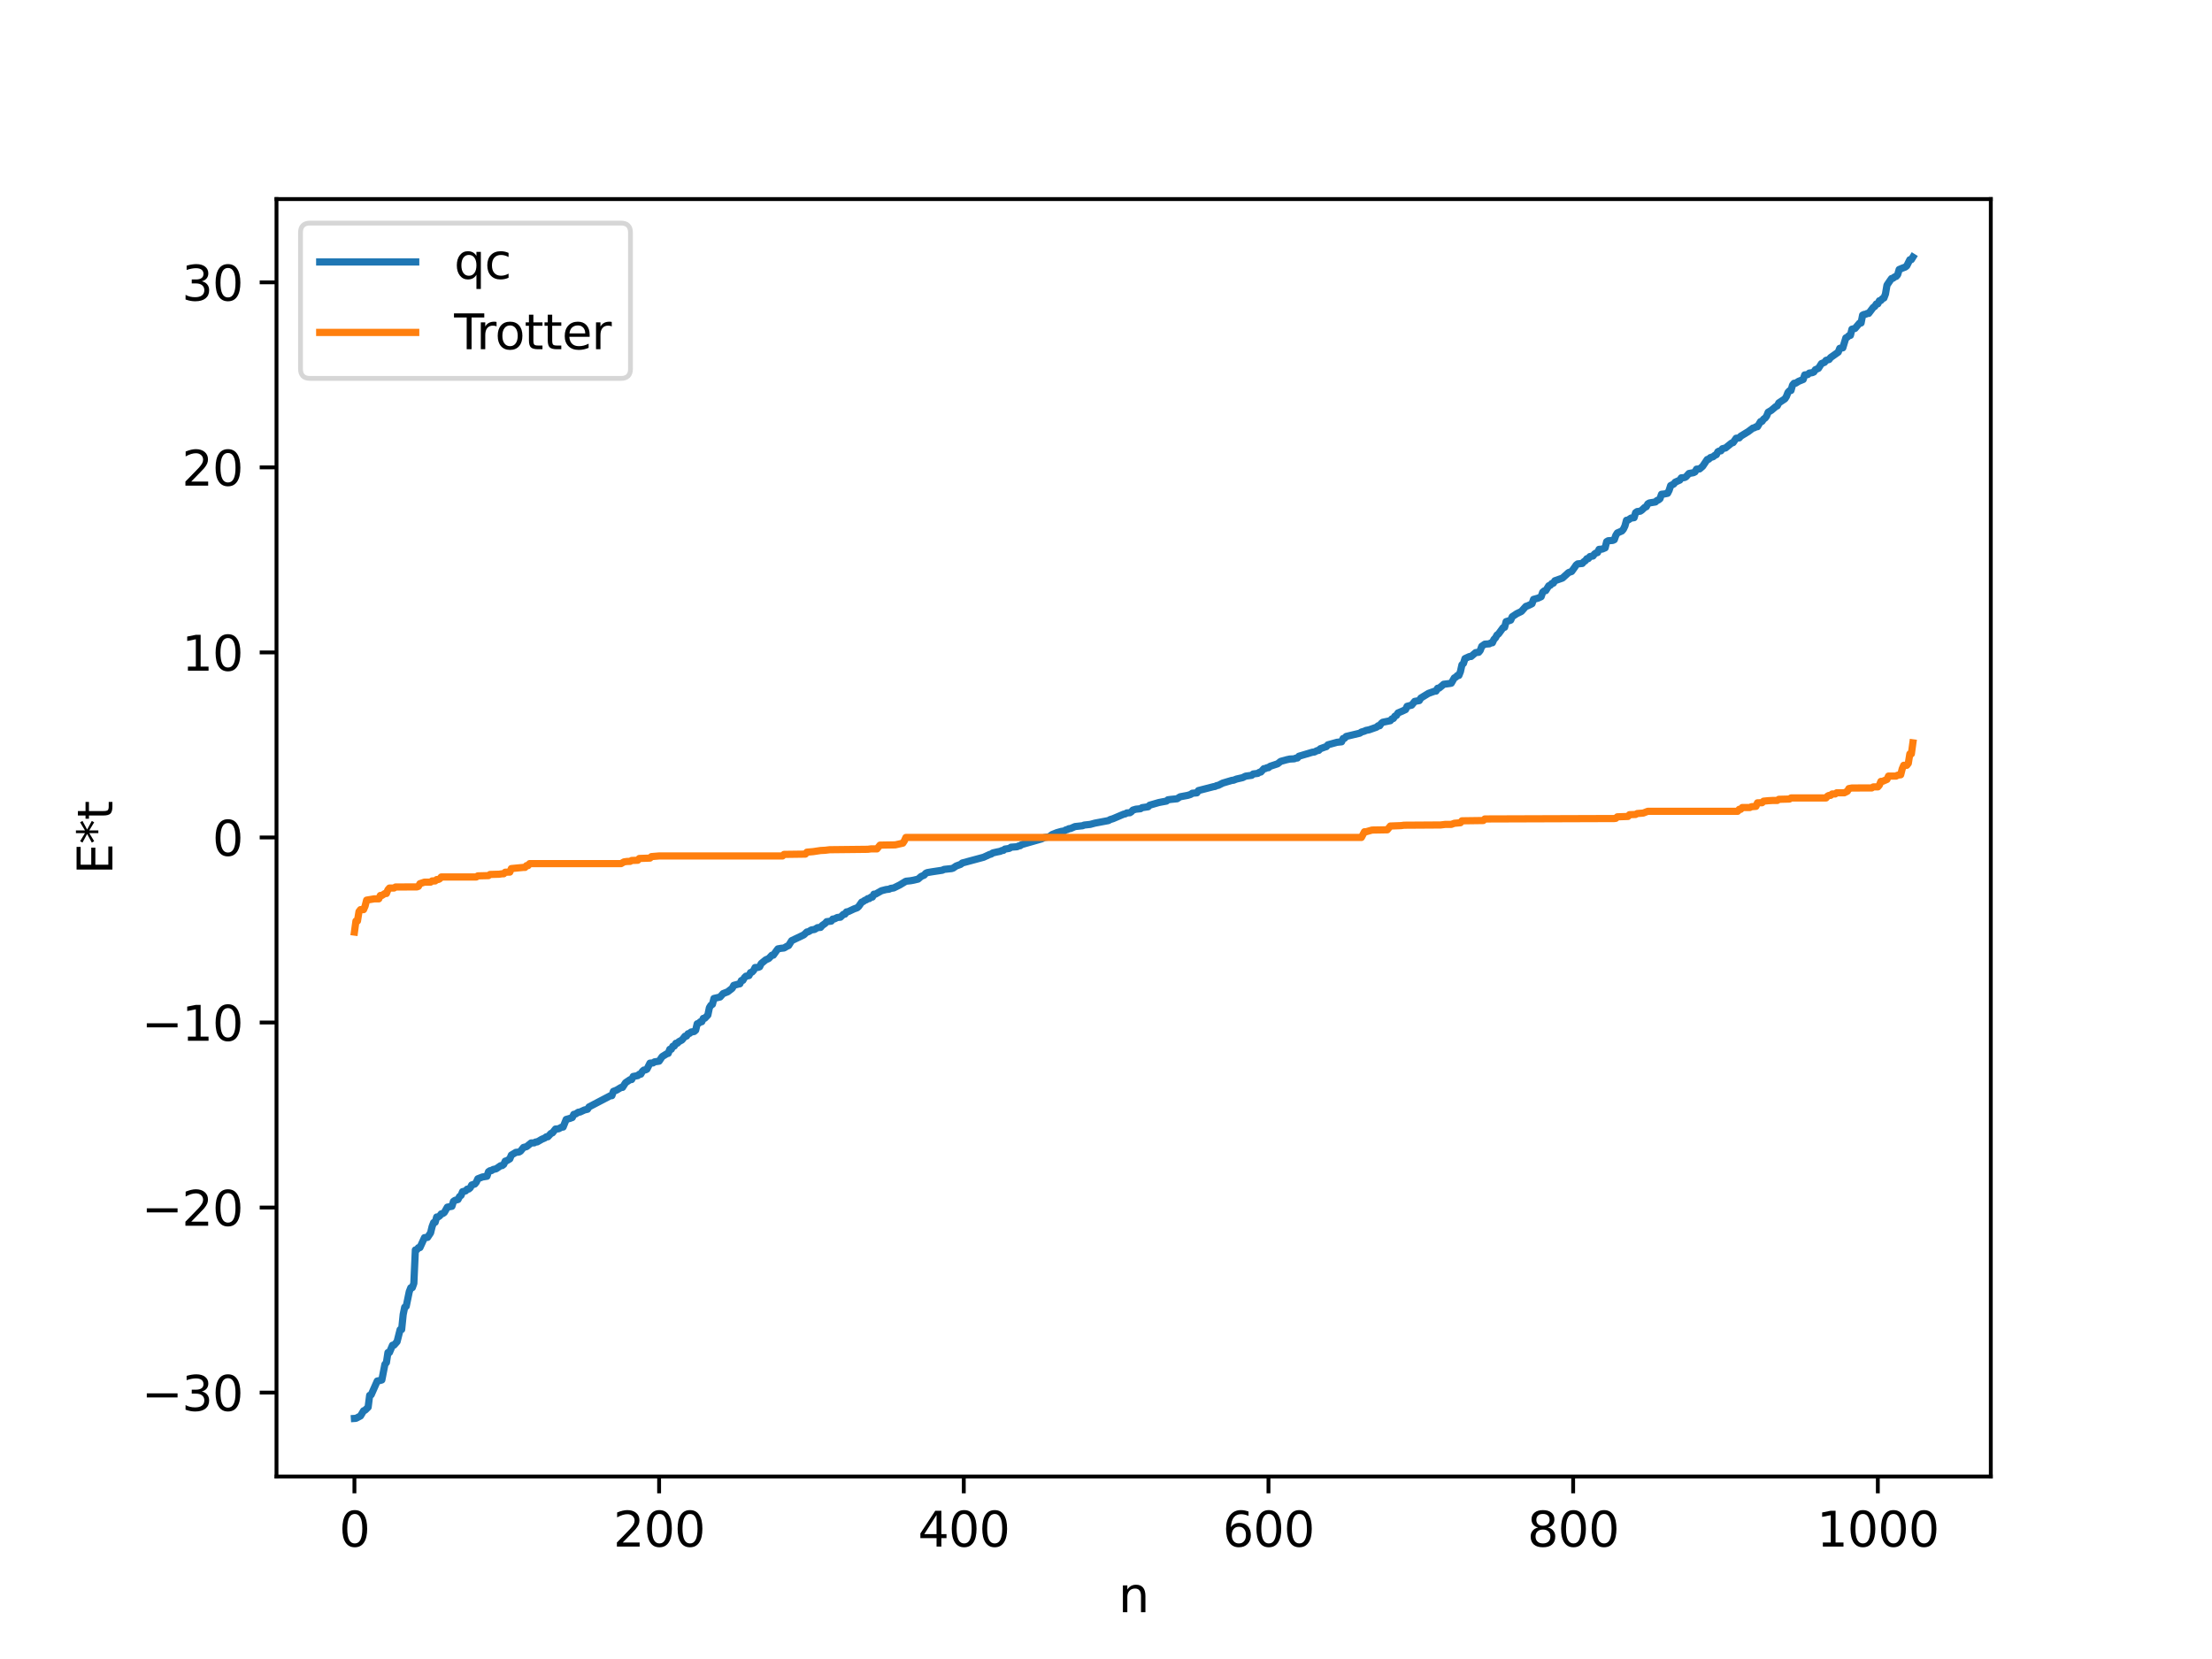 <?xml version="1.0" encoding="utf-8" standalone="no"?>
<!DOCTYPE svg PUBLIC "-//W3C//DTD SVG 1.1//EN"
  "http://www.w3.org/Graphics/SVG/1.1/DTD/svg11.dtd">
<svg xmlns:xlink="http://www.w3.org/1999/xlink" width="460.8pt" height="345.6pt" viewBox="0 0 460.8 345.6" xmlns="http://www.w3.org/2000/svg" version="1.1">
 <defs>
  <style type="text/css">*{stroke-linejoin: round; stroke-linecap: butt}</style>
 </defs>
 <g id="figure_1">
  <g id="patch_1">
   <path d="M 0 345.6 
L 460.8 345.6 
L 460.8 0 
L 0 0 
z
" style="fill: #ffffff"/>
  </g>
  <g id="axes_1">
   <g id="patch_2">
    <path d="M 57.6 307.584 
L 414.72 307.584 
L 414.72 41.472 
L 57.6 41.472 
z
" style="fill: #ffffff"/>
   </g>
   <g id="matplotlib.axis_1">
    <g id="xtick_1">
     <g id="line2d_1">
      <defs>
       <path id="m98771c356c" d="M 0 0 
L 0 3.5 
" style="stroke: #000000; stroke-width: 0.8"/>
      </defs>
      <g>
       <use xlink:href="#m98771c356c" x="73.833" y="307.584" style="stroke: #000000; stroke-width: 0.8"/>
      </g>
     </g>
     <g id="text_1">
      <!-- 0 -->
      <g transform="translate(70.651 322.182) scale(0.1 -0.1)">
       <defs>
        <path id="DejaVuSans-30" d="M 2034 4250 
Q 1547 4250 1301 3770 
Q 1056 3291 1056 2328 
Q 1056 1369 1301 889 
Q 1547 409 2034 409 
Q 2525 409 2770 889 
Q 3016 1369 3016 2328 
Q 3016 3291 2770 3770 
Q 2525 4250 2034 4250 
z
M 2034 4750 
Q 2819 4750 3233 4129 
Q 3647 3509 3647 2328 
Q 3647 1150 3233 529 
Q 2819 -91 2034 -91 
Q 1250 -91 836 529 
Q 422 1150 422 2328 
Q 422 3509 836 4129 
Q 1250 4750 2034 4750 
z
" transform="scale(0.016)"/>
       </defs>
       <use xlink:href="#DejaVuSans-30"/>
      </g>
     </g>
    </g>
    <g id="xtick_2">
     <g id="line2d_2">
      <g>
       <use xlink:href="#m98771c356c" x="137.304" y="307.584" style="stroke: #000000; stroke-width: 0.8"/>
      </g>
     </g>
     <g id="text_2">
      <!-- 200 -->
      <g transform="translate(127.76 322.182) scale(0.1 -0.1)">
       <defs>
        <path id="DejaVuSans-32" d="M 1228 531 
L 3431 531 
L 3431 0 
L 469 0 
L 469 531 
Q 828 903 1448 1529 
Q 2069 2156 2228 2338 
Q 2531 2678 2651 2914 
Q 2772 3150 2772 3378 
Q 2772 3750 2511 3984 
Q 2250 4219 1831 4219 
Q 1534 4219 1204 4116 
Q 875 4013 500 3803 
L 500 4441 
Q 881 4594 1212 4672 
Q 1544 4750 1819 4750 
Q 2544 4750 2975 4387 
Q 3406 4025 3406 3419 
Q 3406 3131 3298 2873 
Q 3191 2616 2906 2266 
Q 2828 2175 2409 1742 
Q 1991 1309 1228 531 
z
" transform="scale(0.016)"/>
       </defs>
       <use xlink:href="#DejaVuSans-32"/>
       <use xlink:href="#DejaVuSans-30" x="63.623"/>
       <use xlink:href="#DejaVuSans-30" x="127.246"/>
      </g>
     </g>
    </g>
    <g id="xtick_3">
     <g id="line2d_3">
      <g>
       <use xlink:href="#m98771c356c" x="200.775" y="307.584" style="stroke: #000000; stroke-width: 0.8"/>
      </g>
     </g>
     <g id="text_3">
      <!-- 400 -->
      <g transform="translate(191.231 322.182) scale(0.1 -0.1)">
       <defs>
        <path id="DejaVuSans-34" d="M 2419 4116 
L 825 1625 
L 2419 1625 
L 2419 4116 
z
M 2253 4666 
L 3047 4666 
L 3047 1625 
L 3713 1625 
L 3713 1100 
L 3047 1100 
L 3047 0 
L 2419 0 
L 2419 1100 
L 313 1100 
L 313 1709 
L 2253 4666 
z
" transform="scale(0.016)"/>
       </defs>
       <use xlink:href="#DejaVuSans-34"/>
       <use xlink:href="#DejaVuSans-30" x="63.623"/>
       <use xlink:href="#DejaVuSans-30" x="127.246"/>
      </g>
     </g>
    </g>
    <g id="xtick_4">
     <g id="line2d_4">
      <g>
       <use xlink:href="#m98771c356c" x="264.246" y="307.584" style="stroke: #000000; stroke-width: 0.8"/>
      </g>
     </g>
     <g id="text_4">
      <!-- 600 -->
      <g transform="translate(254.702 322.182) scale(0.1 -0.1)">
       <defs>
        <path id="DejaVuSans-36" d="M 2113 2584 
Q 1688 2584 1439 2293 
Q 1191 2003 1191 1497 
Q 1191 994 1439 701 
Q 1688 409 2113 409 
Q 2538 409 2786 701 
Q 3034 994 3034 1497 
Q 3034 2003 2786 2293 
Q 2538 2584 2113 2584 
z
M 3366 4563 
L 3366 3988 
Q 3128 4100 2886 4159 
Q 2644 4219 2406 4219 
Q 1781 4219 1451 3797 
Q 1122 3375 1075 2522 
Q 1259 2794 1537 2939 
Q 1816 3084 2150 3084 
Q 2853 3084 3261 2657 
Q 3669 2231 3669 1497 
Q 3669 778 3244 343 
Q 2819 -91 2113 -91 
Q 1303 -91 875 529 
Q 447 1150 447 2328 
Q 447 3434 972 4092 
Q 1497 4750 2381 4750 
Q 2619 4750 2861 4703 
Q 3103 4656 3366 4563 
z
" transform="scale(0.016)"/>
       </defs>
       <use xlink:href="#DejaVuSans-36"/>
       <use xlink:href="#DejaVuSans-30" x="63.623"/>
       <use xlink:href="#DejaVuSans-30" x="127.246"/>
      </g>
     </g>
    </g>
    <g id="xtick_5">
     <g id="line2d_5">
      <g>
       <use xlink:href="#m98771c356c" x="327.717" y="307.584" style="stroke: #000000; stroke-width: 0.8"/>
      </g>
     </g>
     <g id="text_5">
      <!-- 800 -->
      <g transform="translate(318.173 322.182) scale(0.1 -0.1)">
       <defs>
        <path id="DejaVuSans-38" d="M 2034 2216 
Q 1584 2216 1326 1975 
Q 1069 1734 1069 1313 
Q 1069 891 1326 650 
Q 1584 409 2034 409 
Q 2484 409 2743 651 
Q 3003 894 3003 1313 
Q 3003 1734 2745 1975 
Q 2488 2216 2034 2216 
z
M 1403 2484 
Q 997 2584 770 2862 
Q 544 3141 544 3541 
Q 544 4100 942 4425 
Q 1341 4750 2034 4750 
Q 2731 4750 3128 4425 
Q 3525 4100 3525 3541 
Q 3525 3141 3298 2862 
Q 3072 2584 2669 2484 
Q 3125 2378 3379 2068 
Q 3634 1759 3634 1313 
Q 3634 634 3220 271 
Q 2806 -91 2034 -91 
Q 1263 -91 848 271 
Q 434 634 434 1313 
Q 434 1759 690 2068 
Q 947 2378 1403 2484 
z
M 1172 3481 
Q 1172 3119 1398 2916 
Q 1625 2713 2034 2713 
Q 2441 2713 2670 2916 
Q 2900 3119 2900 3481 
Q 2900 3844 2670 4047 
Q 2441 4250 2034 4250 
Q 1625 4250 1398 4047 
Q 1172 3844 1172 3481 
z
" transform="scale(0.016)"/>
       </defs>
       <use xlink:href="#DejaVuSans-38"/>
       <use xlink:href="#DejaVuSans-30" x="63.623"/>
       <use xlink:href="#DejaVuSans-30" x="127.246"/>
      </g>
     </g>
    </g>
    <g id="xtick_6">
     <g id="line2d_6">
      <g>
       <use xlink:href="#m98771c356c" x="391.188" y="307.584" style="stroke: #000000; stroke-width: 0.8"/>
      </g>
     </g>
     <g id="text_6">
      <!-- 1000 -->
      <g transform="translate(378.463 322.182) scale(0.1 -0.1)">
       <defs>
        <path id="DejaVuSans-31" d="M 794 531 
L 1825 531 
L 1825 4091 
L 703 3866 
L 703 4441 
L 1819 4666 
L 2450 4666 
L 2450 531 
L 3481 531 
L 3481 0 
L 794 0 
L 794 531 
z
" transform="scale(0.016)"/>
       </defs>
       <use xlink:href="#DejaVuSans-31"/>
       <use xlink:href="#DejaVuSans-30" x="63.623"/>
       <use xlink:href="#DejaVuSans-30" x="127.246"/>
       <use xlink:href="#DejaVuSans-30" x="190.869"/>
      </g>
     </g>
    </g>
    <g id="text_7">
     <!-- n -->
     <g transform="translate(232.991 335.861) scale(0.1 -0.1)">
      <defs>
       <path id="DejaVuSans-6e" d="M 3513 2113 
L 3513 0 
L 2938 0 
L 2938 2094 
Q 2938 2591 2744 2837 
Q 2550 3084 2163 3084 
Q 1697 3084 1428 2787 
Q 1159 2491 1159 1978 
L 1159 0 
L 581 0 
L 581 3500 
L 1159 3500 
L 1159 2956 
Q 1366 3272 1645 3428 
Q 1925 3584 2291 3584 
Q 2894 3584 3203 3211 
Q 3513 2838 3513 2113 
z
" transform="scale(0.016)"/>
      </defs>
      <use xlink:href="#DejaVuSans-6e"/>
     </g>
    </g>
   </g>
   <g id="matplotlib.axis_2">
    <g id="ytick_1">
     <g id="line2d_7">
      <defs>
       <path id="mcbcf659c0a" d="M 0 0 
L -3.5 0 
" style="stroke: #000000; stroke-width: 0.8"/>
      </defs>
      <g>
       <use xlink:href="#mcbcf659c0a" x="57.6" y="290.097" style="stroke: #000000; stroke-width: 0.8"/>
      </g>
     </g>
     <g id="text_8">
      <!-- −30 -->
      <g transform="translate(29.495 293.896) scale(0.1 -0.1)">
       <defs>
        <path id="DejaVuSans-2212" d="M 678 2272 
L 4684 2272 
L 4684 1741 
L 678 1741 
L 678 2272 
z
" transform="scale(0.016)"/>
        <path id="DejaVuSans-33" d="M 2597 2516 
Q 3050 2419 3304 2112 
Q 3559 1806 3559 1356 
Q 3559 666 3084 287 
Q 2609 -91 1734 -91 
Q 1441 -91 1130 -33 
Q 819 25 488 141 
L 488 750 
Q 750 597 1062 519 
Q 1375 441 1716 441 
Q 2309 441 2620 675 
Q 2931 909 2931 1356 
Q 2931 1769 2642 2001 
Q 2353 2234 1838 2234 
L 1294 2234 
L 1294 2753 
L 1863 2753 
Q 2328 2753 2575 2939 
Q 2822 3125 2822 3475 
Q 2822 3834 2567 4026 
Q 2313 4219 1838 4219 
Q 1578 4219 1281 4162 
Q 984 4106 628 3988 
L 628 4550 
Q 988 4650 1302 4700 
Q 1616 4750 1894 4750 
Q 2613 4750 3031 4423 
Q 3450 4097 3450 3541 
Q 3450 3153 3228 2886 
Q 3006 2619 2597 2516 
z
" transform="scale(0.016)"/>
       </defs>
       <use xlink:href="#DejaVuSans-2212"/>
       <use xlink:href="#DejaVuSans-33" x="83.789"/>
       <use xlink:href="#DejaVuSans-30" x="147.412"/>
      </g>
     </g>
    </g>
    <g id="ytick_2">
     <g id="line2d_8">
      <g>
       <use xlink:href="#mcbcf659c0a" x="57.6" y="251.551" style="stroke: #000000; stroke-width: 0.8"/>
      </g>
     </g>
     <g id="text_9">
      <!-- −20 -->
      <g transform="translate(29.495 255.35) scale(0.1 -0.1)">
       <use xlink:href="#DejaVuSans-2212"/>
       <use xlink:href="#DejaVuSans-32" x="83.789"/>
       <use xlink:href="#DejaVuSans-30" x="147.412"/>
      </g>
     </g>
    </g>
    <g id="ytick_3">
     <g id="line2d_9">
      <g>
       <use xlink:href="#mcbcf659c0a" x="57.6" y="213.005" style="stroke: #000000; stroke-width: 0.8"/>
      </g>
     </g>
     <g id="text_10">
      <!-- −10 -->
      <g transform="translate(29.495 216.804) scale(0.1 -0.1)">
       <use xlink:href="#DejaVuSans-2212"/>
       <use xlink:href="#DejaVuSans-31" x="83.789"/>
       <use xlink:href="#DejaVuSans-30" x="147.412"/>
      </g>
     </g>
    </g>
    <g id="ytick_4">
     <g id="line2d_10">
      <g>
       <use xlink:href="#mcbcf659c0a" x="57.6" y="174.458" style="stroke: #000000; stroke-width: 0.8"/>
      </g>
     </g>
     <g id="text_11">
      <!-- 0 -->
      <g transform="translate(44.237 178.258) scale(0.1 -0.1)">
       <use xlink:href="#DejaVuSans-30"/>
      </g>
     </g>
    </g>
    <g id="ytick_5">
     <g id="line2d_11">
      <g>
       <use xlink:href="#mcbcf659c0a" x="57.6" y="135.912" style="stroke: #000000; stroke-width: 0.8"/>
      </g>
     </g>
     <g id="text_12">
      <!-- 10 -->
      <g transform="translate(37.875 139.712) scale(0.1 -0.1)">
       <use xlink:href="#DejaVuSans-31"/>
       <use xlink:href="#DejaVuSans-30" x="63.623"/>
      </g>
     </g>
    </g>
    <g id="ytick_6">
     <g id="line2d_12">
      <g>
       <use xlink:href="#mcbcf659c0a" x="57.6" y="97.366" style="stroke: #000000; stroke-width: 0.8"/>
      </g>
     </g>
     <g id="text_13">
      <!-- 20 -->
      <g transform="translate(37.875 101.166) scale(0.1 -0.1)">
       <use xlink:href="#DejaVuSans-32"/>
       <use xlink:href="#DejaVuSans-30" x="63.623"/>
      </g>
     </g>
    </g>
    <g id="ytick_7">
     <g id="line2d_13">
      <g>
       <use xlink:href="#mcbcf659c0a" x="57.6" y="58.82" style="stroke: #000000; stroke-width: 0.8"/>
      </g>
     </g>
     <g id="text_14">
      <!-- 30 -->
      <g transform="translate(37.875 62.619) scale(0.1 -0.1)">
       <use xlink:href="#DejaVuSans-33"/>
       <use xlink:href="#DejaVuSans-30" x="63.623"/>
      </g>
     </g>
    </g>
    <g id="text_15">
     <!-- E*t -->
     <g transform="translate(23.416 182.148) rotate(-90) scale(0.1 -0.1)">
      <defs>
       <path id="DejaVuSans-45" d="M 628 4666 
L 3578 4666 
L 3578 4134 
L 1259 4134 
L 1259 2753 
L 3481 2753 
L 3481 2222 
L 1259 2222 
L 1259 531 
L 3634 531 
L 3634 0 
L 628 0 
L 628 4666 
z
" transform="scale(0.016)"/>
       <path id="DejaVuSans-2a" d="M 3009 3897 
L 1888 3291 
L 3009 2681 
L 2828 2375 
L 1778 3009 
L 1778 1831 
L 1422 1831 
L 1422 3009 
L 372 2375 
L 191 2681 
L 1313 3291 
L 191 3897 
L 372 4206 
L 1422 3572 
L 1422 4750 
L 1778 4750 
L 1778 3572 
L 2828 4206 
L 3009 3897 
z
" transform="scale(0.016)"/>
       <path id="DejaVuSans-74" d="M 1172 4494 
L 1172 3500 
L 2356 3500 
L 2356 3053 
L 1172 3053 
L 1172 1153 
Q 1172 725 1289 603 
Q 1406 481 1766 481 
L 2356 481 
L 2356 0 
L 1766 0 
Q 1100 0 847 248 
Q 594 497 594 1153 
L 594 3053 
L 172 3053 
L 172 3500 
L 594 3500 
L 594 4494 
L 1172 4494 
z
" transform="scale(0.016)"/>
      </defs>
      <use xlink:href="#DejaVuSans-45"/>
      <use xlink:href="#DejaVuSans-2a" x="63.184"/>
      <use xlink:href="#DejaVuSans-74" x="113.184"/>
     </g>
    </g>
   </g>
   <g id="line2d_14">
    <path d="M 73.833 295.488 
L 74.15 295.466 
L 75.102 294.963 
L 75.737 293.899 
L 76.054 293.767 
L 76.689 293.15 
L 77.006 290.671 
L 77.324 290.558 
L 78.593 287.688 
L 79.228 287.566 
L 79.545 287.467 
L 80.18 284.224 
L 80.497 283.846 
L 80.815 281.763 
L 81.132 281.74 
L 81.767 280.236 
L 82.084 280.214 
L 82.719 279.487 
L 83.353 276.986 
L 83.671 276.964 
L 83.988 273.841 
L 84.305 272.314 
L 84.623 272.125 
L 85.258 269.065 
L 85.575 268.257 
L 85.892 268.235 
L 86.21 267.348 
L 86.527 260.386 
L 86.844 260.336 
L 87.162 259.916 
L 87.479 259.893 
L 88.431 257.821 
L 89.066 257.773 
L 89.7 256.824 
L 90.018 255.515 
L 90.335 254.683 
L 90.653 254.626 
L 90.97 253.522 
L 91.287 253.503 
L 91.605 253.282 
L 91.922 252.87 
L 92.239 252.813 
L 92.557 252.586 
L 93.191 251.47 
L 94.143 251.296 
L 94.461 250.283 
L 94.778 250.054 
L 95.413 249.879 
L 95.73 249.26 
L 96.048 249.024 
L 96.365 248.241 
L 97 248.09 
L 97.317 247.726 
L 97.634 247.703 
L 97.952 247.447 
L 98.269 246.85 
L 98.904 246.66 
L 99.221 246.277 
L 99.539 245.565 
L 100.491 245.189 
L 101.443 245.037 
L 101.76 244.095 
L 102.077 243.878 
L 102.395 243.852 
L 102.712 243.628 
L 103.347 243.487 
L 104.299 242.833 
L 104.616 242.811 
L 104.934 242.569 
L 105.251 241.884 
L 105.568 241.795 
L 106.203 241.417 
L 106.52 240.628 
L 107.472 240.055 
L 108.107 239.996 
L 108.424 239.813 
L 109.059 239.029 
L 109.694 238.87 
L 110.646 238.097 
L 111.281 238.079 
L 111.598 237.899 
L 111.915 237.877 
L 112.867 237.331 
L 113.502 237.057 
L 113.82 236.812 
L 114.137 236.809 
L 114.772 236.12 
L 115.089 235.996 
L 115.724 235.194 
L 116.358 235.153 
L 116.993 234.809 
L 117.31 234.787 
L 117.945 233.201 
L 118.58 233.023 
L 119.215 232.803 
L 119.532 232.14 
L 119.849 232.096 
L 120.484 231.691 
L 120.801 231.669 
L 121.753 231.229 
L 122.388 231.078 
L 122.705 230.59 
L 127.148 228.262 
L 127.466 228.247 
L 127.783 227.352 
L 128.418 227.106 
L 129.37 226.54 
L 129.687 226.52 
L 130.322 225.539 
L 131.274 224.906 
L 131.591 224.883 
L 131.909 224.244 
L 132.861 224.07 
L 133.178 223.778 
L 133.496 223.769 
L 133.813 223.19 
L 134.13 222.913 
L 134.448 222.891 
L 134.765 222.73 
L 135.4 221.474 
L 136.034 221.427 
L 136.352 221.204 
L 137.304 221.062 
L 137.939 220.12 
L 138.891 219.526 
L 139.208 219.434 
L 139.525 218.593 
L 139.843 218.581 
L 140.16 217.953 
L 140.477 217.91 
L 140.795 217.336 
L 141.112 217.314 
L 141.429 216.99 
L 142.064 216.651 
L 142.699 215.859 
L 143.016 215.836 
L 143.334 215.344 
L 143.651 215.273 
L 143.968 214.992 
L 144.603 214.883 
L 144.92 214.607 
L 145.238 213.276 
L 145.555 213.172 
L 145.872 212.871 
L 146.19 212.848 
L 146.507 212.142 
L 146.824 212.119 
L 147.459 211.457 
L 147.777 209.921 
L 148.094 209.414 
L 148.411 209.225 
L 148.729 207.995 
L 149.998 207.698 
L 150.633 206.984 
L 151.585 206.615 
L 152.537 205.875 
L 152.854 205.268 
L 153.806 205.01 
L 154.124 204.949 
L 154.441 204.258 
L 154.758 204.22 
L 155.076 203.665 
L 155.393 203.355 
L 156.028 203.233 
L 156.345 202.6 
L 156.662 202.504 
L 156.98 202.172 
L 157.297 201.55 
L 157.932 201.527 
L 158.249 201.401 
L 158.567 200.729 
L 159.519 199.949 
L 160.153 199.671 
L 160.788 198.987 
L 161.105 198.972 
L 161.74 198.078 
L 162.058 197.666 
L 162.692 197.551 
L 163.327 197.486 
L 163.962 197.111 
L 164.279 196.979 
L 164.914 195.958 
L 167.453 194.745 
L 168.087 194.149 
L 168.405 194.098 
L 169.039 193.717 
L 169.674 193.628 
L 170.309 193.246 
L 170.943 193.193 
L 171.261 192.811 
L 171.896 192.362 
L 172.213 192.002 
L 173.165 191.887 
L 173.482 191.456 
L 173.8 191.446 
L 174.434 191.126 
L 175.069 191.072 
L 175.704 190.465 
L 176.021 190.435 
L 176.339 189.969 
L 176.656 189.931 
L 177.925 189.336 
L 178.56 189.111 
L 178.877 188.833 
L 179.512 187.928 
L 179.829 187.803 
L 180.147 187.557 
L 180.464 187.457 
L 180.781 187.197 
L 181.099 187.19 
L 181.416 186.901 
L 181.734 186.879 
L 182.051 186.273 
L 182.368 186.268 
L 183.638 185.554 
L 184.59 185.307 
L 185.224 185.236 
L 185.542 185.07 
L 186.177 184.977 
L 187.446 184.347 
L 188.715 183.578 
L 189.667 183.476 
L 190.302 183.361 
L 191.254 183.133 
L 191.889 182.581 
L 192.524 182.308 
L 192.841 181.93 
L 193.158 181.781 
L 194.11 181.617 
L 196.332 181.281 
L 196.649 181.11 
L 198.236 180.941 
L 198.553 180.841 
L 199.188 180.407 
L 200.14 180.052 
L 200.458 179.776 
L 204.9 178.58 
L 206.17 177.994 
L 206.487 177.92 
L 206.805 177.68 
L 207.757 177.465 
L 208.391 177.34 
L 208.709 177.176 
L 209.026 177.148 
L 209.343 176.877 
L 209.978 176.786 
L 210.296 176.721 
L 210.613 176.486 
L 211.882 176.39 
L 212.2 176.217 
L 212.517 176.18 
L 212.834 175.945 
L 216.96 174.765 
L 217.595 174.468 
L 218.547 174.325 
L 219.181 173.848 
L 220.134 173.466 
L 221.086 173.193 
L 221.72 173.098 
L 222.038 172.875 
L 222.355 172.813 
L 222.672 172.631 
L 222.99 172.611 
L 223.942 172.189 
L 225.529 172.016 
L 225.846 171.876 
L 227.115 171.737 
L 228.067 171.477 
L 230.924 170.937 
L 231.241 170.741 
L 231.876 170.543 
L 234.097 169.597 
L 234.415 169.552 
L 234.732 169.349 
L 235.367 169.31 
L 235.684 169.106 
L 236.001 168.756 
L 236.636 168.568 
L 237.588 168.474 
L 237.905 168.253 
L 239.175 168.066 
L 239.492 167.738 
L 241.396 167.184 
L 242.031 167.06 
L 242.983 166.886 
L 243.3 166.613 
L 243.935 166.525 
L 245.205 166.398 
L 245.839 165.984 
L 247.426 165.687 
L 248.061 165.483 
L 248.378 165.244 
L 249.33 165.166 
L 249.648 164.691 
L 252.821 163.871 
L 253.139 163.832 
L 253.456 163.648 
L 253.773 163.611 
L 254.725 163.13 
L 256.629 162.563 
L 256.947 162.54 
L 257.581 162.291 
L 258.851 162 
L 259.486 161.685 
L 260.755 161.512 
L 261.072 161.232 
L 262.024 161.109 
L 262.342 160.881 
L 262.659 160.828 
L 263.294 160.123 
L 263.611 160.105 
L 263.929 159.928 
L 264.246 159.925 
L 264.563 159.642 
L 266.15 159.114 
L 266.785 158.611 
L 268.054 158.26 
L 268.689 158.124 
L 269.641 158.072 
L 269.958 157.919 
L 270.276 157.905 
L 270.593 157.535 
L 273.449 156.685 
L 273.767 156.676 
L 274.401 156.358 
L 274.719 156.319 
L 275.036 155.98 
L 275.988 155.633 
L 276.305 155.538 
L 276.623 155.16 
L 278.527 154.633 
L 279.479 154.532 
L 279.796 153.841 
L 280.114 153.791 
L 280.431 153.415 
L 283.287 152.729 
L 283.605 152.497 
L 284.239 152.315 
L 284.557 152.157 
L 285.191 152.039 
L 286.778 151.48 
L 287.096 151.189 
L 287.413 151.187 
L 287.73 150.715 
L 288.048 150.46 
L 289.634 150.132 
L 289.952 149.764 
L 290.269 149.671 
L 290.586 149.184 
L 290.904 149.038 
L 291.221 148.524 
L 292.173 148.119 
L 292.808 147.815 
L 293.125 147.134 
L 294.077 146.896 
L 294.712 146.11 
L 295.664 145.947 
L 295.981 145.418 
L 297.568 144.446 
L 298.838 143.99 
L 299.155 143.966 
L 299.472 143.381 
L 299.79 143.351 
L 300.424 142.833 
L 300.742 142.545 
L 302.011 142.385 
L 302.329 142.322 
L 302.963 141.214 
L 303.281 141.059 
L 303.598 140.72 
L 303.915 140.709 
L 304.233 139.907 
L 304.55 138.487 
L 304.867 138.203 
L 305.185 137.192 
L 306.137 136.757 
L 306.454 136.756 
L 307.406 135.948 
L 308.041 135.884 
L 308.358 135.5 
L 308.676 134.636 
L 309.31 134.191 
L 310.262 134.121 
L 310.58 133.925 
L 310.897 133.901 
L 311.215 133.195 
L 311.532 132.88 
L 311.849 132.289 
L 312.167 132.061 
L 313.119 130.759 
L 313.436 130.676 
L 313.753 129.489 
L 314.388 129.303 
L 314.705 129.189 
L 315.023 128.472 
L 315.975 127.836 
L 316.927 127.376 
L 317.562 126.659 
L 317.879 126.311 
L 318.196 126.222 
L 318.831 125.927 
L 319.148 125.76 
L 319.466 124.859 
L 320.418 124.598 
L 321.053 124.302 
L 321.37 123.367 
L 321.687 123.098 
L 322.005 123.046 
L 322.639 122.023 
L 322.957 121.924 
L 323.274 121.554 
L 323.591 121.485 
L 323.909 120.98 
L 325.496 120.423 
L 326.765 119.272 
L 327.4 119.052 
L 328.034 118.173 
L 328.352 117.703 
L 328.669 117.466 
L 329.621 117.38 
L 329.939 117.003 
L 330.256 116.827 
L 330.573 116.384 
L 330.891 116.361 
L 331.208 115.94 
L 331.843 115.83 
L 332.16 115.407 
L 332.477 115.19 
L 332.795 115.111 
L 333.112 114.441 
L 333.747 114.392 
L 334.381 114.127 
L 334.699 112.833 
L 335.016 112.65 
L 335.968 112.579 
L 336.286 112.425 
L 336.603 111.53 
L 336.92 111.025 
L 337.872 110.612 
L 338.19 110.223 
L 338.507 109.559 
L 338.824 108.385 
L 339.142 108.344 
L 339.777 107.923 
L 340.411 107.844 
L 340.729 106.791 
L 341.046 106.572 
L 341.681 106.492 
L 341.998 106.287 
L 342.633 105.689 
L 342.95 105.565 
L 343.267 104.978 
L 343.585 104.776 
L 344.854 104.569 
L 345.172 104.263 
L 345.489 104.146 
L 345.806 103.885 
L 346.124 102.963 
L 346.758 102.896 
L 347.393 102.764 
L 347.71 102.136 
L 348.028 101.151 
L 348.662 100.84 
L 348.98 100.443 
L 349.932 100.017 
L 350.249 99.54 
L 350.884 99.491 
L 351.201 99.346 
L 351.836 98.639 
L 352.788 98.465 
L 353.105 98.301 
L 353.423 97.73 
L 354.058 97.686 
L 354.692 97.142 
L 355.644 95.721 
L 355.962 95.661 
L 356.279 95.337 
L 356.914 95.127 
L 357.231 94.842 
L 357.548 94.72 
L 357.866 94.101 
L 358.183 93.939 
L 358.5 93.916 
L 358.818 93.47 
L 359.453 93.322 
L 360.722 92.296 
L 361.039 92.203 
L 361.674 91.294 
L 362.309 91.224 
L 362.626 90.865 
L 364.213 89.894 
L 365.165 89.174 
L 365.482 89.117 
L 365.8 88.903 
L 366.117 88.886 
L 366.752 87.825 
L 367.069 87.774 
L 367.386 87.305 
L 367.704 87.099 
L 368.021 86.666 
L 368.339 85.871 
L 368.973 85.5 
L 369.925 84.701 
L 370.243 84.545 
L 370.56 83.93 
L 371.829 83.088 
L 372.147 82.581 
L 372.464 81.753 
L 372.781 81.404 
L 373.099 81.341 
L 373.416 80.219 
L 373.734 79.841 
L 374.051 79.832 
L 374.686 79.436 
L 375.638 79.052 
L 375.955 78.099 
L 376.59 78.028 
L 376.907 77.721 
L 377.542 77.631 
L 377.859 77.49 
L 378.177 77.01 
L 378.811 76.737 
L 379.446 75.741 
L 380.081 75.481 
L 380.398 75.064 
L 381.033 74.89 
L 381.35 74.48 
L 382.937 73.361 
L 383.254 72.563 
L 383.889 72.462 
L 384.524 70.382 
L 384.841 70.237 
L 385.158 69.918 
L 385.476 69.862 
L 385.793 68.57 
L 386.428 68.424 
L 387.38 67.306 
L 387.697 67.283 
L 388.015 65.645 
L 388.332 65.493 
L 388.649 65.47 
L 388.967 65.295 
L 389.284 65.29 
L 390.236 64.032 
L 390.553 63.832 
L 390.871 63.325 
L 391.188 63.296 
L 391.505 62.65 
L 391.823 62.594 
L 392.14 62.219 
L 392.458 62.085 
L 392.775 61.25 
L 393.092 59.4 
L 393.727 58.465 
L 394.044 58.022 
L 394.362 57.955 
L 394.679 57.684 
L 394.996 57.587 
L 395.314 57.228 
L 395.631 56.142 
L 396.266 55.871 
L 396.9 55.634 
L 397.218 55.381 
L 397.853 54.105 
L 398.17 54.078 
L 398.487 53.568 
L 398.487 53.568 
" clip-path="url(#p0c357a6798)" style="fill: none; stroke: #1f77b4; stroke-width: 1.5; stroke-linecap: square"/>
   </g>
   <g id="line2d_15">
    <path d="M 73.833 194.165 
L 74.15 191.865 
L 74.467 191.865 
L 74.785 189.9 
L 75.102 189.491 
L 75.737 189.491 
L 76.054 188.756 
L 76.372 187.514 
L 77.958 187.246 
L 78.91 187.246 
L 79.228 186.546 
L 79.545 186.546 
L 80.18 186.135 
L 80.497 186.135 
L 80.815 185.361 
L 81.132 184.996 
L 82.084 184.99 
L 82.401 184.774 
L 86.844 184.762 
L 87.162 184.644 
L 87.479 184.083 
L 88.431 183.764 
L 89.7 183.764 
L 90.018 183.516 
L 90.653 183.516 
L 90.97 183.228 
L 91.287 183.228 
L 91.605 183.077 
L 91.922 182.691 
L 99.221 182.691 
L 99.539 182.461 
L 101.76 182.406 
L 102.077 182.168 
L 103.981 182.114 
L 104.616 182.021 
L 104.934 182.021 
L 105.251 181.694 
L 106.203 181.677 
L 106.52 180.938 
L 109.059 180.695 
L 109.377 180.695 
L 109.694 180.322 
L 110.011 180.322 
L 110.329 179.91 
L 129.37 179.91 
L 130.005 179.54 
L 130.639 179.455 
L 131.274 179.441 
L 131.591 179.249 
L 132.861 179.205 
L 133.178 178.836 
L 135.4 178.759 
L 135.717 178.444 
L 137.304 178.313 
L 163.01 178.313 
L 163.327 177.986 
L 167.77 177.927 
L 168.087 177.523 
L 169.357 177.415 
L 170.943 177.178 
L 171.896 177.128 
L 172.848 177.011 
L 180.781 176.925 
L 181.416 176.841 
L 182.686 176.841 
L 183.32 176.055 
L 186.494 176.002 
L 188.081 175.644 
L 188.398 175.155 
L 188.715 174.458 
L 283.605 174.458 
L 284.239 173.273 
L 284.557 173.273 
L 285.826 172.915 
L 289 172.862 
L 289.634 172.076 
L 291.856 171.992 
L 292.491 171.906 
L 300.107 171.856 
L 301.059 171.739 
L 302.329 171.739 
L 302.963 171.502 
L 304.233 171.394 
L 304.55 170.99 
L 308.993 170.93 
L 309.31 170.604 
L 336.286 170.515 
L 336.603 170.472 
L 336.92 170.158 
L 339.142 170.081 
L 339.459 169.712 
L 340.729 169.668 
L 341.046 169.476 
L 342.315 169.377 
L 343.267 169.007 
L 361.991 169.007 
L 362.309 168.595 
L 362.626 168.595 
L 362.943 168.222 
L 364.53 168.222 
L 364.848 168.052 
L 365.8 167.979 
L 366.117 167.24 
L 367.069 167.223 
L 367.386 166.896 
L 368.339 166.803 
L 369.291 166.749 
L 370.243 166.749 
L 370.56 166.511 
L 372.781 166.456 
L 373.099 166.226 
L 380.398 166.226 
L 380.715 165.84 
L 381.033 165.689 
L 381.35 165.689 
L 381.667 165.401 
L 382.302 165.401 
L 382.62 165.153 
L 384.206 165.153 
L 384.841 164.834 
L 385.158 164.273 
L 385.793 164.155 
L 388.967 164.143 
L 389.919 164.143 
L 390.236 163.927 
L 391.188 163.921 
L 391.505 163.556 
L 391.823 162.782 
L 392.14 162.782 
L 393.092 162.371 
L 393.41 161.671 
L 394.996 161.671 
L 395.314 161.479 
L 395.948 161.403 
L 396.266 160.161 
L 396.583 159.426 
L 397.218 159.426 
L 397.535 159.017 
L 397.853 157.052 
L 398.17 157.052 
L 398.487 154.752 
L 398.487 154.752 
" clip-path="url(#p0c357a6798)" style="fill: none; stroke: #ff7f0e; stroke-width: 1.5; stroke-linecap: square"/>
   </g>
   <g id="patch_3">
    <path d="M 57.6 307.584 
L 57.6 41.472 
" style="fill: none; stroke: #000000; stroke-width: 0.8; stroke-linejoin: miter; stroke-linecap: square"/>
   </g>
   <g id="patch_4">
    <path d="M 414.72 307.584 
L 414.72 41.472 
" style="fill: none; stroke: #000000; stroke-width: 0.8; stroke-linejoin: miter; stroke-linecap: square"/>
   </g>
   <g id="patch_5">
    <path d="M 57.6 307.584 
L 414.72 307.584 
" style="fill: none; stroke: #000000; stroke-width: 0.8; stroke-linejoin: miter; stroke-linecap: square"/>
   </g>
   <g id="patch_6">
    <path d="M 57.6 41.472 
L 414.72 41.472 
" style="fill: none; stroke: #000000; stroke-width: 0.8; stroke-linejoin: miter; stroke-linecap: square"/>
   </g>
   <g id="legend_1">
    <g id="patch_7">
     <path d="M 64.6 78.828 
L 129.342 78.828 
Q 131.342 78.828 131.342 76.828 
L 131.342 48.472 
Q 131.342 46.472 129.342 46.472 
L 64.6 46.472 
Q 62.6 46.472 62.6 48.472 
L 62.6 76.828 
Q 62.6 78.828 64.6 78.828 
z
" style="fill: #ffffff; opacity: 0.8; stroke: #cccccc; stroke-linejoin: miter"/>
    </g>
    <g id="line2d_16">
     <path d="M 66.6 54.57 
L 76.6 54.57 
L 86.6 54.57 
" style="fill: none; stroke: #1f77b4; stroke-width: 1.5; stroke-linecap: square"/>
    </g>
    <g id="text_16">
     <!-- qc -->
     <g transform="translate(94.6 58.07) scale(0.1 -0.1)">
      <defs>
       <path id="DejaVuSans-71" d="M 947 1747 
Q 947 1113 1208 752 
Q 1469 391 1925 391 
Q 2381 391 2643 752 
Q 2906 1113 2906 1747 
Q 2906 2381 2643 2742 
Q 2381 3103 1925 3103 
Q 1469 3103 1208 2742 
Q 947 2381 947 1747 
z
M 2906 525 
Q 2725 213 2448 61 
Q 2172 -91 1784 -91 
Q 1150 -91 751 415 
Q 353 922 353 1747 
Q 353 2572 751 3078 
Q 1150 3584 1784 3584 
Q 2172 3584 2448 3432 
Q 2725 3281 2906 2969 
L 2906 3500 
L 3481 3500 
L 3481 -1331 
L 2906 -1331 
L 2906 525 
z
" transform="scale(0.016)"/>
       <path id="DejaVuSans-63" d="M 3122 3366 
L 3122 2828 
Q 2878 2963 2633 3030 
Q 2388 3097 2138 3097 
Q 1578 3097 1268 2742 
Q 959 2388 959 1747 
Q 959 1106 1268 751 
Q 1578 397 2138 397 
Q 2388 397 2633 464 
Q 2878 531 3122 666 
L 3122 134 
Q 2881 22 2623 -34 
Q 2366 -91 2075 -91 
Q 1284 -91 818 406 
Q 353 903 353 1747 
Q 353 2603 823 3093 
Q 1294 3584 2113 3584 
Q 2378 3584 2631 3529 
Q 2884 3475 3122 3366 
z
" transform="scale(0.016)"/>
      </defs>
      <use xlink:href="#DejaVuSans-71"/>
      <use xlink:href="#DejaVuSans-63" x="63.477"/>
     </g>
    </g>
    <g id="line2d_17">
     <path d="M 66.6 69.249 
L 76.6 69.249 
L 86.6 69.249 
" style="fill: none; stroke: #ff7f0e; stroke-width: 1.5; stroke-linecap: square"/>
    </g>
    <g id="text_17">
     <!-- Trotter -->
     <g transform="translate(94.6 72.749) scale(0.1 -0.1)">
      <defs>
       <path id="DejaVuSans-54" d="M -19 4666 
L 3928 4666 
L 3928 4134 
L 2272 4134 
L 2272 0 
L 1638 0 
L 1638 4134 
L -19 4134 
L -19 4666 
z
" transform="scale(0.016)"/>
       <path id="DejaVuSans-72" d="M 2631 2963 
Q 2534 3019 2420 3045 
Q 2306 3072 2169 3072 
Q 1681 3072 1420 2755 
Q 1159 2438 1159 1844 
L 1159 0 
L 581 0 
L 581 3500 
L 1159 3500 
L 1159 2956 
Q 1341 3275 1631 3429 
Q 1922 3584 2338 3584 
Q 2397 3584 2469 3576 
Q 2541 3569 2628 3553 
L 2631 2963 
z
" transform="scale(0.016)"/>
       <path id="DejaVuSans-6f" d="M 1959 3097 
Q 1497 3097 1228 2736 
Q 959 2375 959 1747 
Q 959 1119 1226 758 
Q 1494 397 1959 397 
Q 2419 397 2687 759 
Q 2956 1122 2956 1747 
Q 2956 2369 2687 2733 
Q 2419 3097 1959 3097 
z
M 1959 3584 
Q 2709 3584 3137 3096 
Q 3566 2609 3566 1747 
Q 3566 888 3137 398 
Q 2709 -91 1959 -91 
Q 1206 -91 779 398 
Q 353 888 353 1747 
Q 353 2609 779 3096 
Q 1206 3584 1959 3584 
z
" transform="scale(0.016)"/>
       <path id="DejaVuSans-65" d="M 3597 1894 
L 3597 1613 
L 953 1613 
Q 991 1019 1311 708 
Q 1631 397 2203 397 
Q 2534 397 2845 478 
Q 3156 559 3463 722 
L 3463 178 
Q 3153 47 2828 -22 
Q 2503 -91 2169 -91 
Q 1331 -91 842 396 
Q 353 884 353 1716 
Q 353 2575 817 3079 
Q 1281 3584 2069 3584 
Q 2775 3584 3186 3129 
Q 3597 2675 3597 1894 
z
M 3022 2063 
Q 3016 2534 2758 2815 
Q 2500 3097 2075 3097 
Q 1594 3097 1305 2825 
Q 1016 2553 972 2059 
L 3022 2063 
z
" transform="scale(0.016)"/>
      </defs>
      <use xlink:href="#DejaVuSans-54"/>
      <use xlink:href="#DejaVuSans-72" x="46.334"/>
      <use xlink:href="#DejaVuSans-6f" x="85.197"/>
      <use xlink:href="#DejaVuSans-74" x="146.379"/>
      <use xlink:href="#DejaVuSans-74" x="185.588"/>
      <use xlink:href="#DejaVuSans-65" x="224.797"/>
      <use xlink:href="#DejaVuSans-72" x="286.32"/>
     </g>
    </g>
   </g>
  </g>
 </g>
 <defs>
  <clipPath id="p0c357a6798">
   <rect x="57.6" y="41.472" width="357.12" height="266.112"/>
  </clipPath>
 </defs>
</svg>
